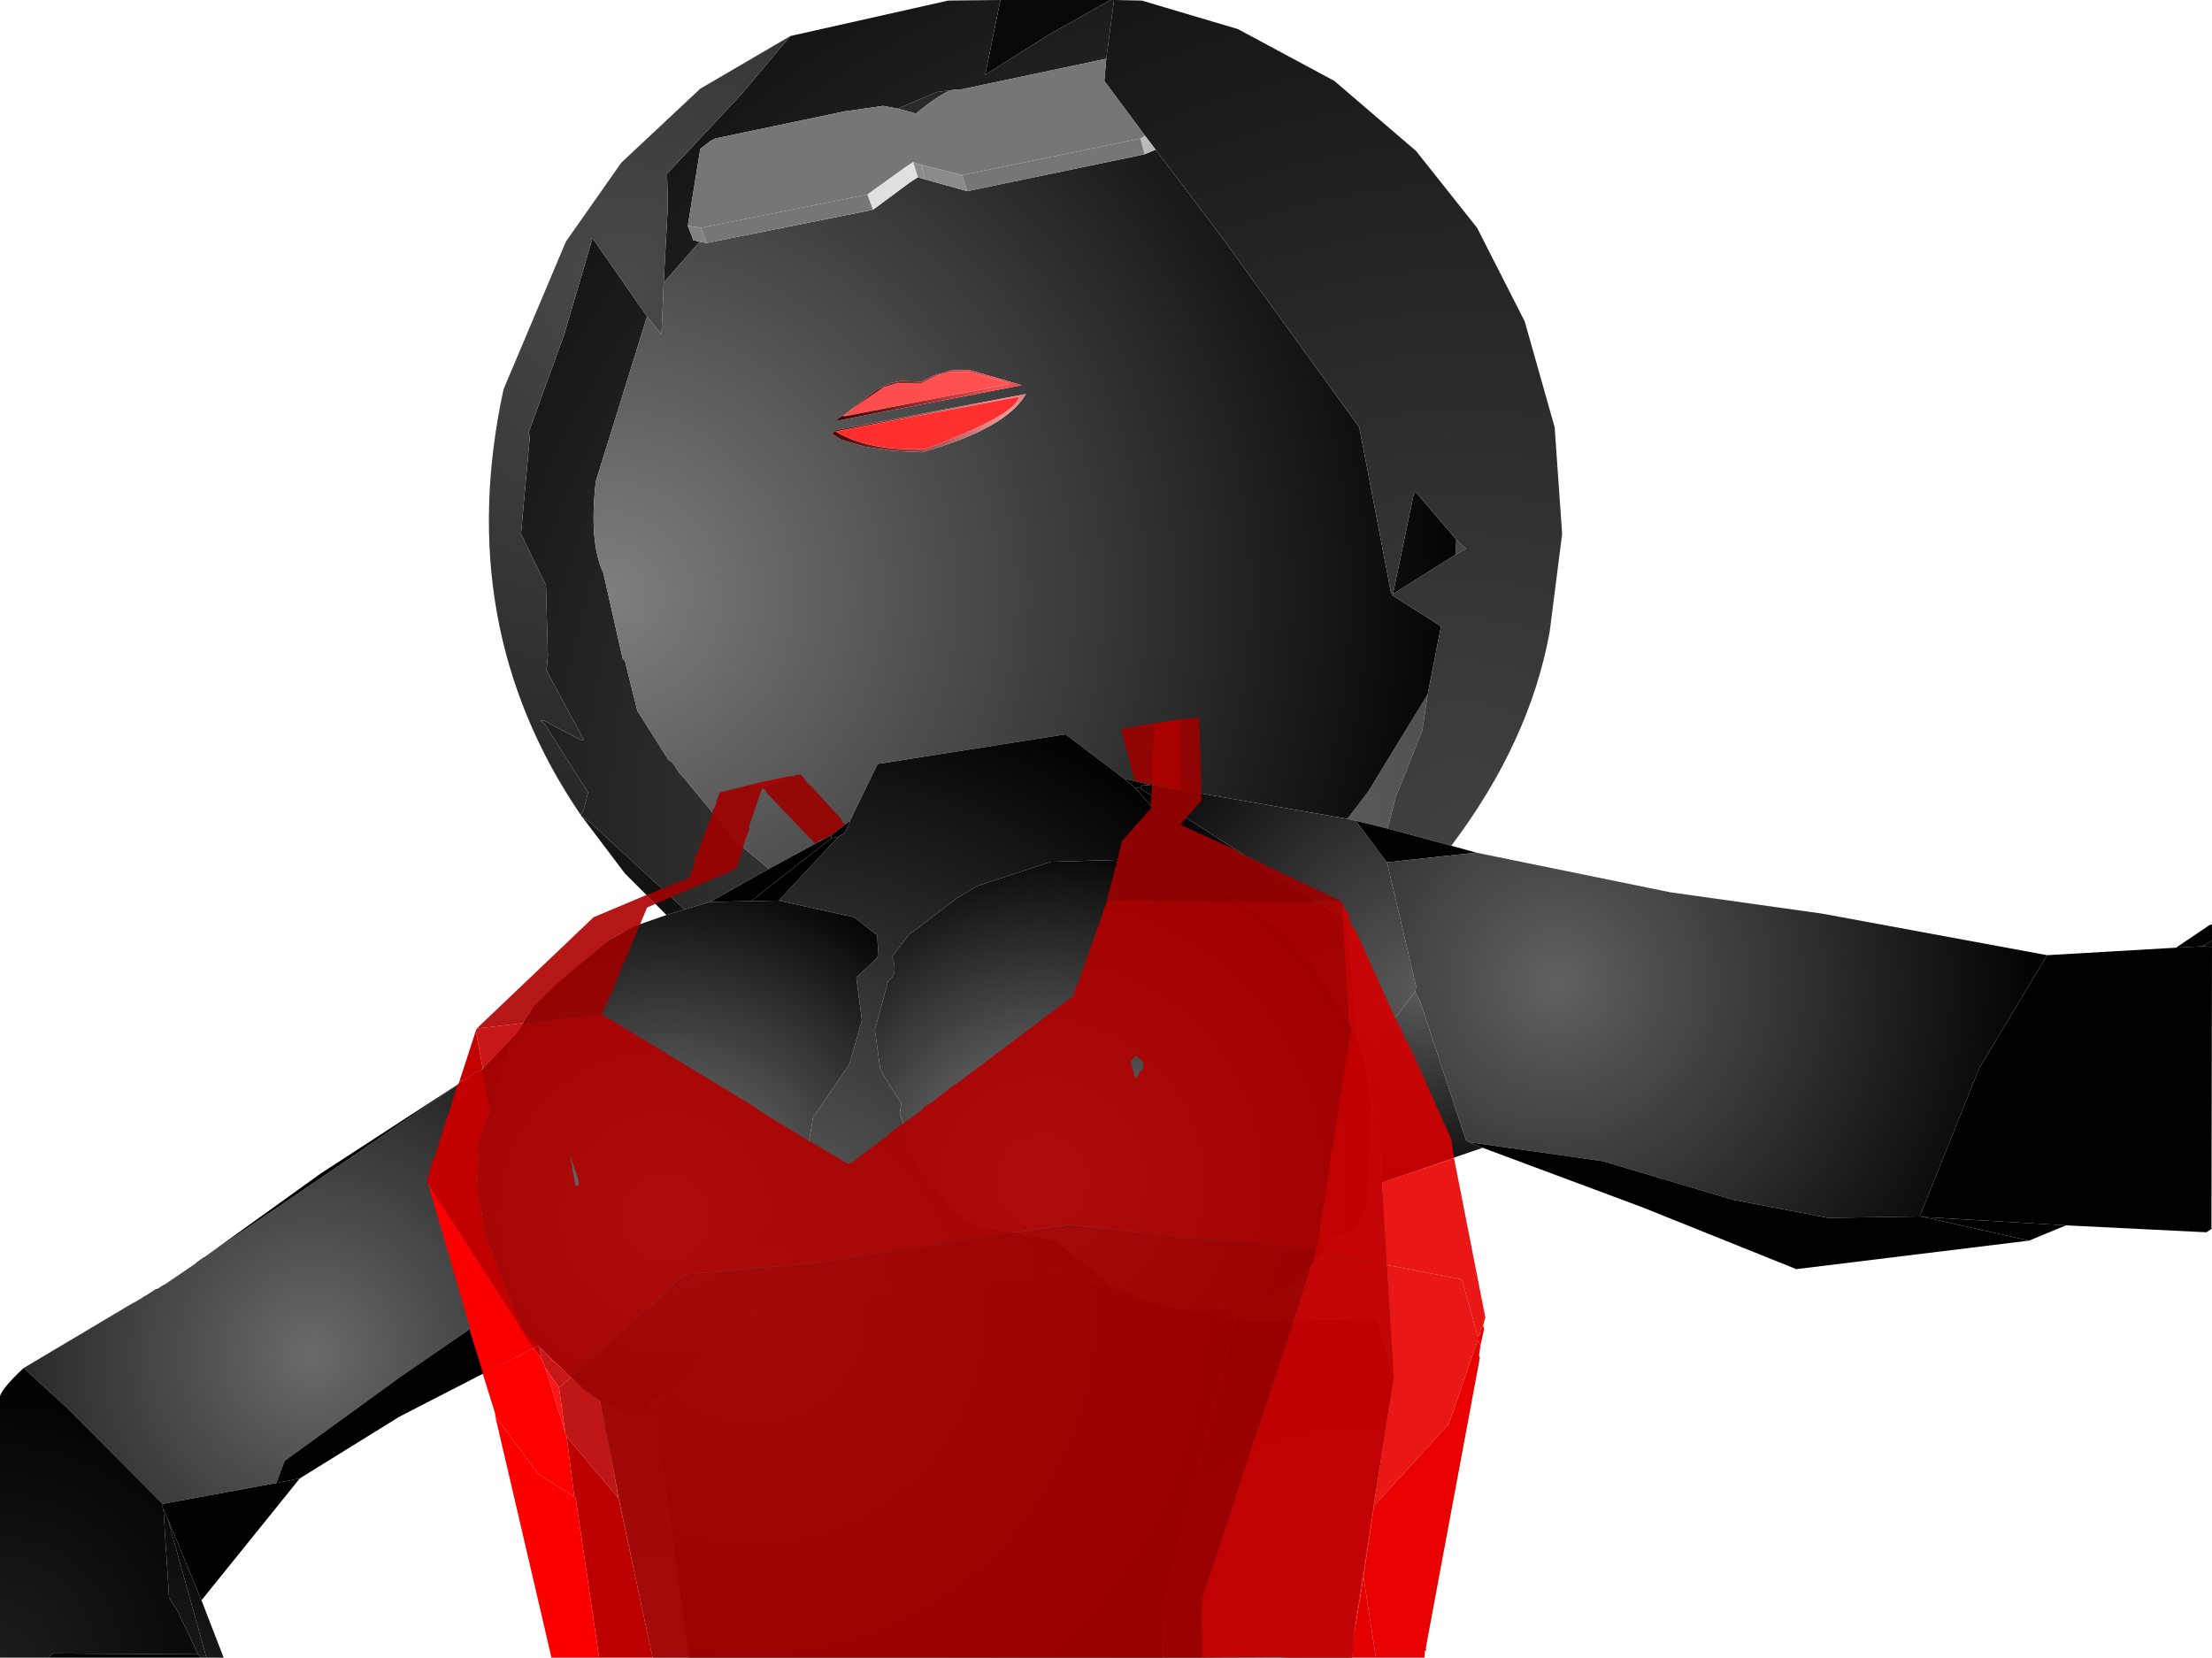 <?xml version="1.0" encoding="UTF-8" standalone="no"?>
<svg xmlns:xlink="http://www.w3.org/1999/xlink" height="299.1px" width="399.1px" xmlns="http://www.w3.org/2000/svg">
  <g transform="matrix(1.0, 0.0, 0.0, 1.0, 400.0, 300.0)">
    <path d="M-219.5 -300.0 L-199.65 -300.0 -210.75 -293.75 -222.25 -286.5 -219.5 -300.0" fill="url(#gradient0)" fill-rule="evenodd" stroke="none"/>
    <path d="M-295.0 -152.65 L-295.25 -153.0 -294.65 -154.0 -293.9 -157.0 -301.75 -169.4 -302.5 -170.0 -301.9 -170.0 -295.25 -166.5 -294.65 -166.5 -301.4 -179.0 -301.15 -181.75 -301.5 -194.4 -306.0 -203.65 -304.4 -221.25 -304.65 -221.9 -298.25 -239.5 -293.25 -256.5 -293.4 -257.0 -292.9 -256.75 -283.25 -242.9 -292.5 -213.15 Q-293.75 -202.15 -291.15 -196.65 L-287.65 -181.15 -287.25 -180.75 -285.0 -171.75 -279.4 -162.9 -278.65 -162.4 -277.4 -160.5 -276.9 -160.0 -266.9 -147.9 -261.25 -143.25 -271.9 -137.25 -276.5 -135.9 -293.4 -151.5 -295.0 -152.65 M-257.4 -293.5 L-228.9 -299.9 -219.5 -300.0 -222.25 -286.5 -210.75 -293.75 -199.65 -300.0 -199.0 -300.0 -200.4 -289.4 -227.15 -283.75 Q-227.55 -283.95 -228.2 -283.75 L-231.0 -283.4 -238.0 -280.4 -240.65 -280.9 -247.65 -279.9 -271.0 -275.0 -271.9 -274.5 -273.65 -273.15 -275.9 -259.25 -274.9 -256.65 -273.75 -256.4 -280.25 -249.0 -279.5 -263.0 -279.65 -268.65 -266.25 -283.0 -257.4 -293.5 M-156.9 -152.25 L-153.15 -157.15 -142.4 -174.75 -143.4 -168.15 -148.15 -156.25 -149.65 -150.5 -155.4 -151.9 -156.9 -152.25 M-137.4 -199.9 L-137.25 -202.65 -135.5 -201.0 -137.4 -199.9" fill="url(#gradient1)" fill-rule="evenodd" stroke="none"/>
    <path d="M-295.25 -153.0 Q-318.4 -187.0 -309.15 -229.75 L-297.9 -256.4 -287.9 -270.65 -273.65 -284.0 -257.4 -293.5 -266.25 -283.0 -279.65 -268.65 -279.5 -263.0 -280.25 -249.0 -280.65 -239.65 -283.25 -242.9 -292.9 -256.75 -293.4 -257.0 -293.25 -256.5 -298.25 -239.5 -304.65 -221.9 -304.4 -221.25 -306.0 -203.65 -301.5 -194.4 -301.15 -181.75 -301.4 -179.0 -294.65 -166.5 -295.25 -166.5 -301.9 -170.0 -302.5 -170.0 -301.75 -169.4 -293.9 -157.0 -294.65 -154.0 -295.25 -153.0" fill="url(#gradient2)" fill-rule="evenodd" stroke="none"/>
    <path d="M-191.5 -273.0 L-179.4 -257.0 -154.75 -222.9 -149.0 -192.9 -148.65 -193.0 -144.9 -211.0 -144.5 -211.15 -137.25 -202.65 -137.4 -199.9 -148.9 -192.65 -140.0 -187.0 -142.4 -174.75 -153.15 -157.15 -156.9 -152.25 -192.9 -158.5 -197.15 -159.5 -207.75 -167.5 -241.65 -162.15 -246.65 -151.9 -249.9 -149.4 -250.15 -149.25 -261.25 -143.25 -266.9 -147.9 -276.9 -160.0 -277.4 -160.5 -278.65 -162.4 -279.4 -162.9 -285.0 -171.75 -287.25 -180.75 -287.65 -181.15 -291.15 -196.65 Q-293.75 -202.15 -292.5 -213.15 L-283.25 -242.9 -280.65 -239.65 -280.25 -249.0 -273.75 -256.4 -272.5 -256.15 -242.5 -262.15 -235.75 -267.15 -234.4 -268.0 -233.15 -267.65 -225.5 -265.5 -193.5 -272.15 -191.5 -273.0 M-228.2 -283.75 Q-230.2 -283.25 -234.75 -279.5 L-238.0 -280.4 -231.0 -283.4 -228.2 -283.75 M-247.75 -225.15 L-249.4 -224.0 -215.65 -230.5 -225.15 -233.25 -228.5 -233.15 -231.5 -232.25 -233.75 -231.15 -237.5 -231.25 -239.25 -230.9 -241.75 -229.75 -246.4 -226.15 -246.5 -226.0 -247.65 -225.15 -247.75 -225.15 M-233.65 -218.4 Q-218.5 -222.65 -214.9 -228.9 L-249.15 -222.4 -249.9 -221.75 -248.15 -220.65 -244.0 -219.4 -238.9 -218.65 -233.65 -218.4" fill="url(#gradient3)" fill-rule="evenodd" stroke="none"/>
    <path d="M-261.25 -143.25 L-250.15 -149.25 -250.0 -149.25 -250.0 -148.75 -264.5 -137.4 -271.9 -137.25 -261.25 -143.25" fill="url(#gradient4)" fill-rule="evenodd" stroke="none"/>
    <path d="M-250.15 -149.25 L-249.9 -149.4 -246.65 -151.9 -246.65 -151.65 -247.65 -149.65 -248.75 -149.0 -250.0 -148.75 -250.0 -149.25 -250.15 -149.25 M-197.15 -159.5 L-192.9 -158.5 -192.5 -158.25 -193.9 -158.4 -194.25 -157.75 -195.25 -157.9 -197.15 -159.5" fill="url(#gradient5)" fill-rule="evenodd" stroke="none"/>
    <path d="M-246.65 -151.9 L-241.65 -162.15 -207.75 -167.5 -197.15 -159.5 -195.25 -157.9 -177.75 -138.15 -183.65 -141.75 -196.4 -144.9 -210.4 -144.5 -223.65 -140.15 -227.25 -138.0 -233.5 -133.25 -233.75 -133.0 -236.0 -131.4 -239.0 -127.4 Q-237.9 -124.15 -239.75 -123.0 L-242.15 -114.15 -241.15 -106.9 -237.4 -100.9 -237.65 -99.0 -234.4 -89.4 -227.9 -81.5 -223.15 -78.65 -209.65 -76.25 -199.65 -68.25 -197.15 -67.0 -209.5 -70.25 -263.9 -63.25 -274.65 -53.15 -271.25 -61.15 -270.65 -67.25 -267.75 -70.25 -265.0 -74.9 -265.0 -75.5 -260.15 -80.0 -254.9 -89.0 -253.25 -98.65 -252.75 -99.15 -246.75 -108.0 -244.5 -115.9 -245.5 -123.65 -241.9 -127.0 -241.5 -127.75 -241.75 -131.25 -245.9 -134.5 -259.5 -137.5 -248.75 -149.0 -247.65 -149.65 -246.65 -151.65 -246.65 -151.9 M-183.75 -63.5 L-178.75 -63.9 -176.5 -65.4 -177.15 -61.65 -183.75 -63.5 M-282.4 -47.15 L-282.5 -47.65 -279.4 -48.5 -281.5 -46.25 -281.9 -46.0 -282.4 -47.15" fill="url(#gradient6)" fill-rule="evenodd" stroke="none"/>
    <path d="M-150.65 -86.65 L-148.5 -51.65 -151.75 -62.0 -177.15 -61.65 -176.5 -65.4 -174.75 -65.0 -172.5 -65.15 Q-169.3 -66.75 -166.15 -68.4 L-160.4 -75.0 -159.4 -76.9 -155.65 -78.0 Q-153.9 -80.4 -153.15 -83.75 L-152.65 -101.15 -151.25 -97.5 -150.65 -86.65 M-195.25 -157.9 L-194.25 -157.75 -156.9 -133.75 -155.0 -112.4 -158.4 -118.75 -164.0 -127.25 -168.25 -132.25 -177.75 -138.15 -195.25 -157.9" fill="url(#gradient7)" fill-rule="evenodd" stroke="none"/>
    <path d="M-155.0 -112.4 L-153.9 -109.25 -152.65 -101.15 -153.15 -83.75 Q-153.9 -80.4 -155.65 -78.0 L-159.4 -76.9 -160.4 -75.0 -166.15 -68.4 Q-169.3 -66.75 -172.5 -65.15 L-174.75 -65.0 -176.5 -65.4 -178.75 -63.9 -183.75 -63.5 -189.4 -64.25 -192.65 -65.15 -197.15 -67.0 -199.65 -68.25 -209.65 -76.25 -223.15 -78.65 -227.9 -81.5 -234.4 -89.4 -237.65 -99.0 -237.4 -100.9 -241.15 -106.9 -242.15 -114.15 -239.75 -123.0 Q-237.9 -124.15 -239.0 -127.4 L-236.0 -131.4 -233.75 -133.0 -233.5 -133.25 -227.25 -138.0 -223.65 -140.15 -210.4 -144.5 -196.4 -144.9 -183.65 -141.75 -177.75 -138.15 -168.25 -132.25 -164.0 -127.25 -158.4 -118.75 -155.0 -112.4" fill="url(#gradient8)" fill-rule="evenodd" stroke="none"/>
    <path d="M-190.15 -0.9 L-275.75 -0.9 -281.9 -46.0 -281.5 -46.25 -279.4 -48.5 -277.4 -50.0 -274.65 -53.15 -263.9 -63.25 -209.5 -70.25 -197.15 -67.0 -192.65 -65.15 -189.4 -64.25 -183.75 -63.5 -177.15 -61.65 -190.25 -9.25 -190.15 -0.9" fill="url(#gradient9)" fill-rule="evenodd" stroke="none"/>
    <path d="M-291.75 -47.15 L-294.65 -49.25 -302.9 -57.25 -306.0 -61.0 -307.75 -64.9 -309.0 -67.4 -311.9 -75.65 -314.0 -85.25 -313.5 -94.25 -307.65 -112.0 -306.75 -113.65 -303.75 -118.4 -299.15 -122.9 -290.25 -130.25 -285.5 -132.9 -279.75 -134.9 -276.5 -135.9 -271.9 -137.25 -264.5 -137.4 -259.5 -137.5 -245.9 -134.5 -241.75 -131.25 -241.5 -127.75 -241.9 -127.0 -245.5 -123.65 -244.5 -115.9 -246.75 -108.0 -252.75 -99.15 -253.25 -98.65 -254.9 -89.0 -260.15 -80.0 -265.0 -75.5 -265.0 -74.9 -267.75 -70.25 -270.65 -67.25 -271.25 -61.15 -274.65 -53.15 -277.4 -50.0 -279.4 -48.5 -282.5 -47.65 -282.4 -47.15 -283.15 -45.75 -283.75 -44.9 -284.75 -44.5 -286.65 -44.5 -291.75 -47.15" fill="url(#gradient10)" fill-rule="evenodd" stroke="none"/>
    <path d="M-250.0 -148.75 L-248.75 -149.0 -259.5 -137.5 -264.5 -137.4 -250.0 -148.75" fill="url(#gradient11)" fill-rule="evenodd" stroke="none"/>
    <path d="M-199.0 -300.0 L-194.0 -299.9 -176.65 -294.75 -159.25 -285.4 -144.5 -272.75 -133.5 -258.9 -124.9 -242.0 -119.5 -222.9 -118.15 -203.65 -120.4 -186.0 Q-124.0 -166.15 -138.15 -147.4 L-149.65 -150.5 -148.15 -156.25 -143.4 -168.15 -142.4 -174.75 -140.0 -187.0 -148.9 -192.65 -137.4 -199.9 -135.5 -201.0 -137.25 -202.65 -144.5 -211.15 -144.9 -211.0 -148.65 -193.0 -149.0 -192.9 -154.75 -222.9 -179.4 -257.0 -191.5 -273.0 -193.4 -275.5 -200.75 -285.4 -200.4 -289.4 -199.0 -300.0" fill="url(#gradient12)" fill-rule="evenodd" stroke="none"/>
    <path d="M-193.4 -275.5 L-194.25 -275.0 -226.4 -268.4 -233.75 -270.25 -235.25 -270.75 -236.75 -269.75 -243.5 -264.9 -273.5 -258.9 -275.9 -259.25 -273.65 -273.15 -271.9 -274.5 -271.0 -275.0 -247.65 -279.9 -240.65 -280.9 -238.0 -280.4 -234.75 -279.5 Q-230.2 -283.25 -228.2 -283.75 -227.55 -283.95 -227.15 -283.75 L-200.4 -289.4 -200.75 -285.4 -193.4 -275.5" fill="url(#gradient13)" fill-rule="evenodd" stroke="none"/>
    <path d="M-191.5 -273.0 L-193.5 -272.15 -194.25 -275.0 -193.4 -275.5 -191.5 -273.0" fill="url(#gradient14)" fill-rule="evenodd" stroke="none"/>
    <path d="M-193.5 -272.15 L-225.5 -265.5 -226.4 -268.4 -194.25 -275.0 -193.5 -272.15" fill="url(#gradient15)" fill-rule="evenodd" stroke="none"/>
    <path d="M-225.5 -265.5 L-233.15 -267.65 -233.75 -270.25 -226.4 -268.4 -225.5 -265.5" fill="url(#gradient16)" fill-rule="evenodd" stroke="none"/>
    <path d="M-233.15 -267.65 L-234.4 -268.0 -235.25 -270.75 -233.75 -270.25 -233.15 -267.65" fill="url(#gradient17)" fill-rule="evenodd" stroke="none"/>
    <path d="M-234.4 -268.0 L-235.75 -267.15 -236.75 -269.75 -235.25 -270.75 -234.4 -268.0" fill="url(#gradient18)" fill-rule="evenodd" stroke="none"/>
    <path d="M-235.75 -267.15 L-242.5 -262.15 -243.5 -264.9 -236.75 -269.75 -235.75 -267.15" fill="url(#gradient19)" fill-rule="evenodd" stroke="none"/>
    <path d="M-242.5 -262.15 L-272.5 -256.15 -273.5 -258.9 -243.5 -264.9 -242.5 -262.15" fill="url(#gradient20)" fill-rule="evenodd" stroke="none"/>
    <path d="M-272.5 -256.15 L-273.75 -256.4 -274.9 -256.65 -275.9 -259.25 -273.5 -258.9 -272.5 -256.15" fill="url(#gradient21)" fill-rule="evenodd" stroke="none"/>
    <path d="M-246.4 -226.15 L-240.5 -230.15 -238.0 -230.9 -233.9 -230.75 -231.0 -232.25 -228.4 -232.9 -225.15 -232.9 -217.75 -230.75 -247.5 -224.9 -247.9 -224.9 -247.75 -225.15 -247.65 -225.15 -246.5 -226.0 -246.4 -226.15" fill="url(#gradient22)" fill-rule="evenodd" stroke="none"/>
    <path d="M-246.4 -226.15 L-241.75 -229.75 -239.25 -230.9 -237.5 -231.25 -233.75 -231.15 -231.5 -232.25 -228.5 -233.15 -225.15 -233.25 -215.65 -230.5 -249.4 -224.0 -247.75 -225.15 -247.9 -224.9 -247.5 -224.9 -217.75 -230.75 -225.15 -232.9 -228.4 -232.9 -231.0 -232.25 -233.9 -230.75 -238.0 -230.9 -240.5 -230.15 -246.4 -226.15" fill="url(#gradient23)" fill-rule="evenodd" stroke="none"/>
    <path d="M-233.65 -218.4 L-238.9 -218.65 -244.0 -219.4 -248.15 -220.65 -249.9 -221.75 -249.15 -222.4 -214.9 -228.9 Q-218.5 -222.65 -233.65 -218.4 M-232.9 -219.0 Q-216.75 -225.15 -216.15 -228.4 L-249.25 -222.15 Q-243.0 -218.5 -232.9 -219.0" fill="url(#gradient24)" fill-rule="evenodd" stroke="none"/>
    <path d="M-232.9 -219.0 Q-243.0 -218.5 -249.25 -222.15 L-216.15 -228.4 Q-216.75 -225.15 -232.9 -219.0" fill="url(#gradient25)" fill-rule="evenodd" stroke="none"/>
    <path d="M-192.9 -158.5 L-156.9 -152.25 -155.4 -151.9 -149.75 -144.4 -144.5 -122.0 -144.65 -121.0 -153.9 -109.25 -155.0 -112.4 -156.9 -133.75 -194.25 -157.75 -193.9 -158.4 -192.5 -158.25 -192.9 -158.5" fill="url(#gradient26)" fill-rule="evenodd" stroke="none"/>
    <path d="M-138.15 -147.4 L-133.65 -146.15 -149.75 -144.4 -155.4 -151.9 -149.65 -150.5 -138.15 -147.4" fill="url(#gradient27)" fill-rule="evenodd" stroke="none"/>
    <path d="M-133.65 -146.15 L-98.65 -139.0 -71.25 -135.15 -30.65 -127.65 -42.9 -107.25 -53.65 -80.5 -70.15 -80.25 -87.25 -83.5 -110.9 -90.5 -134.9 -93.9 -135.5 -94.25 -143.75 -119.25 -144.65 -121.0 -144.5 -122.0 -149.75 -144.4 -133.65 -146.15" fill="url(#gradient28)" fill-rule="evenodd" stroke="none"/>
    <path d="M-279.75 -134.9 L-287.25 -142.4 -295.0 -152.65 -293.4 -151.5 -276.5 -135.9 -279.75 -134.9" fill="url(#gradient29)" fill-rule="evenodd" stroke="none"/>
    <path d="M-7.4 -129.0 L-1.25 -133.15 -0.9 -133.15 -0.9 -130.25 -2.65 -129.25 -7.4 -129.0" fill="url(#gradient30)" fill-rule="evenodd" stroke="none"/>
    <path d="M-0.9 -130.25 L-0.9 -129.15 -2.65 -129.25 -0.9 -130.25" fill="url(#gradient31)" fill-rule="evenodd" stroke="none"/>
    <path d="M-30.65 -127.65 L-7.4 -129.0 -2.65 -129.25 -0.9 -129.15 -1.0 -78.25 -1.9 -77.65 -27.25 -78.9 -52.9 -80.4 -53.15 -80.4 -53.5 -80.5 -53.65 -80.5 -42.9 -107.25 -30.65 -127.65" fill="url(#gradient32)" fill-rule="evenodd" stroke="none"/>
    <path d="M-132.5 -92.9 L-150.65 -86.65 -151.25 -97.5 -152.65 -101.15 -153.9 -109.25 -144.65 -121.0 -143.75 -119.25 -135.5 -94.25 -134.9 -93.9 -132.5 -92.9" fill="url(#gradient33)" fill-rule="evenodd" stroke="none"/>
    <path d="M-33.9 -76.15 L-75.9 -71.0 -103.65 -82.15 -132.5 -92.9 -134.9 -93.9 -110.9 -90.5 -87.25 -83.5 -70.15 -80.25 -53.65 -80.5 -53.5 -80.5 -53.15 -80.4 -52.9 -80.4 -33.9 -76.15" fill="url(#gradient34)" fill-rule="evenodd" stroke="none"/>
    <path d="M-395.75 -53.15 L-376.0 -64.9 -375.75 -65.0 -374.25 -65.9 -373.9 -66.15 -373.65 -66.25 -371.9 -67.4 -371.75 -67.4 -371.5 -67.5 -370.5 -68.15 -370.25 -68.25 -364.75 -72.0 -364.5 -72.25 -363.25 -73.15 -363.15 -73.15 -315.75 -105.4 -313.9 -106.65 -313.0 -107.0 -306.75 -113.65 -307.65 -112.0 -313.5 -94.25 -314.0 -85.25 -311.9 -75.65 -309.0 -67.4 -307.75 -64.9 -309.0 -64.5 -327.65 -51.65 -348.65 -36.4 -350.15 -32.4 -370.65 -28.65 -387.9 -46.0 -395.75 -53.15" fill="url(#gradient35)" fill-rule="evenodd" stroke="none"/>
    <path d="M-302.9 -57.25 L-327.9 -44.4 -345.9 -33.25 -350.15 -32.4 -348.65 -36.4 -327.65 -51.65 -309.0 -64.5 -307.75 -64.9 -306.0 -61.0 -302.9 -57.25" fill="url(#gradient36)" fill-rule="evenodd" stroke="none"/>
    <path d="M-345.9 -33.25 L-363.65 -11.25 -369.75 -26.0 -370.4 -27.5 -370.5 -27.5 -370.65 -28.0 -370.65 -28.65 -350.15 -32.4 -345.9 -33.25" fill="url(#gradient37)" fill-rule="evenodd" stroke="none"/>
    <path d="M-363.15 -73.15 L-342.15 -88.25 -315.75 -105.4 -363.15 -73.15" fill="url(#gradient38)" fill-rule="evenodd" stroke="none"/>
    <path d="M-27.25 -78.9 L-33.9 -76.15 -52.9 -80.4 -27.25 -78.9" fill="url(#gradient39)" fill-rule="evenodd" stroke="none"/>
    <path d="M-391.25 -0.9 L-400.0 -0.9 -400.0 -47.75 Q-400.25 -48.9 -395.75 -53.15 L-387.9 -46.0 -370.65 -28.65 -370.65 -28.0 -370.5 -27.5 -369.5 -11.75 -368.0 -9.4 -364.25 -1.5 -390.5 -1.65 -391.25 -0.9" fill="url(#gradient40)" fill-rule="evenodd" stroke="none"/>
    <path d="M-363.75 -0.9 L-391.25 -0.9 -390.5 -1.65 -364.25 -1.5 -363.75 -0.9" fill="url(#gradient41)" fill-rule="evenodd" stroke="none"/>
    <path d="M-362.75 -0.9 L-363.75 -0.9 -364.25 -1.5 -368.0 -9.4 -369.5 -11.75 -370.5 -27.5 -370.4 -27.5 -369.75 -26.0 -362.75 -0.9" fill="url(#gradient42)" fill-rule="evenodd" stroke="none"/>
    <path d="M-148.5 -51.65 L-155.5 -7.4 -155.5 -6.75 -156.5 -0.9 -190.15 -0.9 -190.25 -9.25 -177.15 -61.65 -151.75 -62.0 -148.5 -51.65" fill="url(#gradient43)" fill-rule="evenodd" stroke="none"/>
    <path d="M-291.0 -43.0 L-291.75 -47.15 -286.65 -44.5 -291.0 -43.0 M-283.15 -45.75 L-282.4 -47.15 -281.9 -46.0 -283.15 -45.75" fill="url(#gradient44)" fill-rule="evenodd" stroke="none"/>
    <path d="M-275.75 -0.9 L-282.25 -0.9 -291.0 -43.0 -286.65 -44.5 -284.75 -44.5 -283.75 -44.9 -283.15 -45.75 -281.9 -46.0 -275.75 -0.9" fill="url(#gradient45)" fill-rule="evenodd" stroke="none"/>
    <path d="M-363.65 -11.25 L-359.65 -0.9 -362.75 -0.9 -369.75 -26.0 -363.65 -11.25" fill="url(#gradient46)" fill-rule="evenodd" stroke="none"/>
    <path d="M-155.5 -6.75 L-156.0 -0.9 -156.5 -0.9 -155.5 -6.75" fill="url(#gradient47)" fill-rule="evenodd" stroke="none"/>
    <path d="M-186.9 -170.25 L-184.65 -170.4 -184.4 -170.5 -183.65 -170.5 -183.25 -158.0 -183.4 -157.75 -183.25 -157.15 -183.25 -155.5 -186.9 -151.4 -186.65 -151.0 -177.25 -146.75 -175.4 -145.65 -158.0 -137.4 -200.25 -137.5 -200.15 -138.15 -199.0 -142.5 -198.9 -143.15 -198.5 -144.15 -198.65 -144.5 -198.4 -144.65 -197.65 -148.15 -192.25 -154.25 -192.4 -154.75 -192.15 -157.65 -192.15 -158.4 -186.9 -157.5 -186.9 -161.4 -187.0 -162.15 -187.0 -167.9 -186.9 -168.25 -186.9 -170.25 M-256.9 -159.9 L-256.75 -160.0 -256.4 -160.15 -255.5 -160.25 -254.25 -158.65 -253.5 -158.0 -248.25 -152.25 -248.0 -151.65 -247.5 -151.25 -247.9 -151.0 -249.9 -149.4 -250.15 -149.25 -252.0 -148.4 -253.0 -147.75 -253.65 -148.65 -254.0 -148.9 -261.65 -156.9 -261.9 -157.5 -262.5 -157.75 -262.5 -158.15 -262.0 -158.25 -256.9 -159.9 M-196.65 -168.65 L-191.9 -168.9 -192.0 -163.75 -192.15 -163.4 -192.15 -158.4 -192.9 -158.5 -195.25 -159.15 -197.75 -168.4 -196.9 -168.65 -196.65 -168.65" fill="#9b0000" fill-opacity="0.91" fill-rule="evenodd" stroke="none"/>
    <path d="M-186.9 -170.25 L-186.9 -168.25 -187.0 -167.9 -187.0 -162.15 -186.9 -161.4 -186.9 -157.5 -192.15 -158.4 -192.15 -163.4 -192.0 -163.75 -191.9 -168.9 -196.65 -168.65 -186.9 -170.25" fill="#a90000" fill-rule="evenodd" stroke="none"/>
    <path d="M-200.25 -137.5 L-158.0 -137.4 -157.75 -136.75 -157.9 -134.4 -157.75 -133.9 -156.65 -115.9 -156.25 -114.5 -156.5 -113.9 -156.4 -113.4 -156.65 -112.25 -156.9 -111.75 -156.75 -111.4 -157.0 -109.75 -157.25 -109.5 -157.15 -109.0 -157.75 -105.0 -158.0 -104.4 -157.9 -104.15 -158.15 -102.5 -158.4 -102.15 -158.25 -101.65 -159.15 -96.15 -159.4 -95.65 -159.25 -95.25 -159.65 -92.9 -159.9 -92.25 -159.9 -91.25 -161.4 -81.65 -161.65 -80.65 -161.75 -80.65 -161.65 -80.0 -161.9 -78.4 -162.0 -78.0 -162.0 -77.5 -162.4 -75.15 -162.65 -74.65 -162.65 -74.25 -162.9 -74.4 -179.9 -76.15 -180.25 -76.15 -207.15 -79.0 -216.5 -77.65 -217.15 -77.65 -253.75 -72.0 -267.25 -70.9 -267.5 -70.75 -274.0 -70.25 -274.15 -70.25 -276.65 -70.0 -277.0 -69.5 -277.25 -69.25 -277.65 -69.15 -277.65 -69.0 -278.25 -68.4 -278.5 -68.4 -278.65 -68.0 -279.75 -67.0 -279.9 -66.9 -282.25 -64.75 -282.4 -64.65 -283.65 -63.5 -284.5 -62.9 -284.65 -62.65 -286.15 -61.25 -287.0 -60.65 -287.25 -60.25 -287.4 -60.15 -288.65 -59.0 -289.4 -58.5 -289.5 -58.25 -289.75 -58.0 -289.9 -57.9 -290.75 -57.15 -291.15 -57.0 -291.15 -56.75 -293.25 -55.0 -293.4 -54.75 -293.65 -54.5 -294.0 -54.4 -294.5 -53.75 -294.75 -53.5 -294.9 -53.4 -295.5 -52.9 -295.75 -52.65 -296.0 -52.5 -296.15 -52.25 -296.5 -52.0 -297.0 -51.5 -299.5 -53.9 -300.15 -54.4 -301.4 -55.65 -301.75 -56.15 -302.65 -56.75 -302.9 -57.25 -305.9 -60.75 -306.5 -62.25 -306.65 -62.4 -306.75 -62.75 -306.75 -62.9 -307.15 -63.5 -310.9 -73.0 -310.9 -73.15 -311.0 -73.4 -311.15 -73.65 -312.65 -77.9 -312.65 -78.4 -314.0 -86.5 -313.9 -87.15 -313.65 -93.75 -312.4 -97.75 -312.25 -97.9 -311.75 -99.4 -311.65 -99.9 -311.65 -100.65 -311.75 -100.75 -313.0 -107.15 -312.9 -107.25 -312.5 -107.5 -306.75 -113.65 -305.65 -115.4 -300.9 -115.9 -300.65 -116.0 -294.5 -116.65 -294.15 -116.75 -291.4 -117.0 -263.4 -100.0 -263.25 -99.75 -254.25 -94.25 -254.0 -94.15 -247.0 -90.0 -246.4 -90.15 -239.65 -95.25 -239.5 -95.5 -233.75 -99.65 -233.25 -100.25 -231.65 -101.25 -228.0 -104.15 -227.5 -104.4 -206.4 -120.25 -205.9 -121.9 -205.65 -122.15 -200.25 -137.5 M-195.0 -109.5 L-196.0 -108.5 -195.9 -107.9 -195.4 -106.4 -195.25 -105.5 -195.0 -105.5 -194.25 -106.65 -193.75 -107.15 -193.65 -107.9 -193.75 -108.25 -194.15 -108.75 -195.0 -109.5 M-295.65 -87.15 L-297.15 -91.5 -296.25 -86.5 -296.25 -86.4 -296.15 -86.15 -295.9 -86.0 -295.5 -86.4 -295.65 -86.5 -295.65 -87.15" fill="#b00000" fill-opacity="0.91" fill-rule="evenodd" stroke="none"/>
    <path d="M-283.4 -138.5 L-282.65 -138.75 -280.65 -139.65 -280.0 -139.75 -279.9 -139.9 -275.75 -141.5 -274.5 -144.65 -274.65 -144.9 -274.75 -145.15 -274.5 -145.15 -274.75 -145.25 -274.25 -146.0 -271.4 -153.25 -271.5 -153.65 -271.15 -154.15 -270.75 -155.15 -270.75 -155.5 -270.65 -155.65 -270.15 -157.0 -263.15 -158.75 -262.5 -158.15 -262.5 -157.75 -264.9 -150.75 -264.75 -150.5 -265.65 -148.15 -265.9 -147.0 -267.15 -143.25 -278.25 -138.4 -278.9 -138.25 -278.9 -138.15 -280.5 -137.4 -281.25 -137.15 -281.75 -136.9 -283.4 -138.5 M-284.5 -133.25 L-284.75 -132.65 -284.9 -132.4 -285.5 -130.75 -285.75 -130.4 -287.25 -126.5 -287.5 -126.25 -288.5 -123.75 -288.75 -123.5 -288.65 -123.25 -290.25 -119.5 -290.5 -119.15 -291.4 -117.0 -294.15 -116.75 -294.5 -116.65 -300.65 -116.0 -300.9 -115.9 -305.65 -115.4 -304.0 -118.0 -301.9 -120.15 -301.65 -120.25 -293.65 -127.4 -293.5 -127.4 -293.0 -127.9 -292.5 -128.25 -292.25 -128.5 -290.75 -129.65 -290.15 -130.25 -288.65 -131.25 -288.25 -131.4 -284.5 -133.25" fill="#9e0000" fill-opacity="0.91" fill-rule="evenodd" stroke="none"/>
    <path d="M-314.0 -114.4 L-292.9 -134.5 -283.4 -138.5 -281.75 -136.9 -283.25 -136.25 -284.5 -133.25 -288.25 -131.4 -288.65 -131.25 -290.15 -130.25 -290.75 -129.65 -292.25 -128.5 -292.5 -128.25 -293.0 -127.9 -293.5 -127.4 -293.65 -127.4 -301.65 -120.25 -301.9 -120.15 -304.0 -118.0 -305.65 -115.4 -314.0 -114.4" fill="#ae0000" fill-opacity="0.91" fill-rule="evenodd" stroke="none"/>
    <path d="M-263.15 -158.75 L-257.25 -160.0 -256.9 -159.9 -262.0 -158.25 -262.5 -158.15 -263.15 -158.75" fill="#ac0000" fill-rule="evenodd" stroke="none"/>
    <path d="M-314.15 -114.0 L-314.0 -114.4 -305.65 -115.4 -306.75 -113.65 -312.5 -107.5 -312.9 -107.25 -314.15 -114.0 M-302.65 -56.75 L-301.75 -56.15 -301.4 -55.65 -300.15 -54.4 -299.5 -53.9 -297.0 -51.5 -297.5 -51.0 -298.25 -50.4 -298.75 -49.9 -299.15 -49.65 -301.65 -53.25 -302.25 -54.75 -302.65 -56.75" fill="#c20000" fill-opacity="0.91" fill-rule="evenodd" stroke="none"/>
    <path d="M-157.75 -136.75 L-156.5 -134.65 -156.65 -134.25 -155.9 -132.65 -155.25 -131.75 -148.25 -116.25 -146.75 -113.5 -146.75 -112.75 -146.0 -111.9 -138.15 -94.5 -137.65 -91.0 -150.65 -86.65 -150.4 -79.4 -150.25 -78.65 -150.25 -76.65 -149.75 -71.75 -151.25 -72.0 -151.4 -72.15 -152.4 -72.25 -162.65 -74.25 -162.65 -74.65 -162.4 -75.15 -162.0 -77.5 -162.0 -78.0 -161.9 -78.4 -161.65 -80.0 -161.75 -80.65 -161.65 -80.65 -161.4 -81.65 -159.9 -91.25 -159.9 -92.25 -159.65 -92.9 -159.25 -95.25 -159.4 -95.65 -159.15 -96.15 -158.25 -101.65 -158.4 -102.15 -158.15 -102.5 -157.9 -104.15 -158.0 -104.4 -157.75 -105.0 -157.15 -109.0 -157.25 -109.5 -157.0 -109.75 -156.75 -111.4 -156.9 -111.75 -156.65 -112.25 -156.4 -113.4 -156.5 -113.9 -156.25 -114.5 -156.65 -115.9 -157.75 -133.9 -157.9 -134.4 -157.75 -136.75" fill="#d30000" fill-opacity="0.91" fill-rule="evenodd" stroke="none"/>
    <path d="M-183.15 -0.9 L-282.25 -0.9 -288.4 -29.65 -289.9 -38.15 -289.9 -38.25 -291.75 -47.15 -297.0 -51.5 -296.5 -52.0 -296.15 -52.25 -296.0 -52.5 -295.75 -52.65 -295.5 -52.9 -294.9 -53.4 -294.75 -53.5 -294.5 -53.75 -294.0 -54.4 -293.65 -54.5 -293.4 -54.75 -293.25 -55.0 -291.15 -56.75 -291.15 -57.0 -290.75 -57.15 -289.9 -57.9 -289.75 -58.0 -289.5 -58.25 -289.4 -58.5 -288.65 -59.0 -287.4 -60.15 -287.25 -60.25 -287.0 -60.65 -286.15 -61.25 -284.65 -62.65 -284.5 -62.9 -283.65 -63.5 -282.4 -64.65 -282.25 -64.75 -279.9 -66.9 -279.75 -67.0 -278.65 -68.0 -278.5 -68.4 -278.25 -68.4 -277.65 -69.0 -277.65 -69.15 -277.25 -69.25 -277.0 -69.5 -276.65 -70.0 -274.15 -70.25 -274.0 -70.25 -267.5 -70.75 -267.25 -70.9 -253.75 -72.0 -217.15 -77.65 -216.5 -77.65 -207.15 -79.0 -180.25 -76.15 -179.9 -76.15 -162.9 -74.4 -162.65 -74.25 -162.65 -73.9 -162.75 -73.5 -162.9 -73.15 -163.0 -72.75 -163.15 -72.4 -163.25 -72.0 -163.4 -71.65 -163.65 -71.25 -163.75 -70.9 -163.75 -70.5 -163.9 -70.15 -164.0 -69.75 -164.15 -69.4 -164.25 -69.0 -164.4 -68.65 -164.5 -68.25 -164.65 -67.9 -164.75 -67.5 -164.9 -67.15 -165.0 -66.75 -165.15 -66.4 -165.25 -66.0 -165.4 -65.65 -165.5 -65.15 -166.5 -62.15 -166.75 -61.75 -166.75 -61.4 -168.4 -56.4 -168.5 -56.0 -168.65 -55.65 -168.75 -55.25 -168.9 -54.9 -169.0 -54.5 -169.15 -54.15 -169.25 -53.75 -169.4 -53.4 -169.5 -53.0 -169.65 -52.65 -169.75 -52.25 -169.9 -51.9 -170.0 -51.5 -170.15 -51.15 -170.25 -50.75 -170.4 -50.4 -170.5 -50.0 -170.65 -49.65 -170.75 -49.25 -170.9 -48.9 -171.0 -48.5 -171.15 -48.15 -171.25 -47.65 -173.5 -40.9 -173.9 -40.0 -174.0 -40.0 -174.25 -38.5 -174.4 -38.15 -174.5 -37.75 -174.65 -37.4 -174.75 -37.0 -174.9 -36.65 -175.0 -36.25 -175.15 -35.9 -175.25 -35.5 -175.4 -35.15 -175.5 -34.75 -175.65 -34.4 -175.75 -34.0 -175.9 -33.65 -176.0 -33.25 -176.15 -32.9 -176.25 -32.5 -176.4 -32.15 -176.5 -31.75 -176.65 -31.4 -176.75 -31.0 -176.9 -30.65 -177.0 -30.15 -179.9 -21.4 -180.0 -21.0 -180.15 -20.65 -180.25 -20.25 -180.4 -19.9 -180.5 -19.5 -180.65 -19.15 -180.75 -18.75 -180.9 -18.4 -181.0 -18.0 -181.15 -17.65 -181.25 -17.25 -181.4 -16.9 -181.5 -16.5 -181.65 -16.15 -181.75 -15.75 -181.9 -15.4 -182.0 -15.0 -182.15 -14.65 -182.25 -14.25 -182.4 -13.9 -182.5 -13.5 -182.65 -13.15 -182.75 -12.65 -183.15 -11.5 -183.25 -6.75 -183.15 -6.5 -183.25 -5.9 -183.15 -5.65 -183.15 -0.9" fill="#a70000" fill-opacity="0.91" fill-rule="evenodd" stroke="none"/>
    <path d="M-317.15 -104.75 L-314.15 -114.0 -312.9 -107.25 -313.0 -107.15 -313.15 -107.0 Q-313.5 -106.8 -313.9 -106.65 L-315.75 -105.4 -317.15 -104.75 M-302.9 -57.25 L-302.65 -56.75 -302.25 -54.75 -303.75 -56.75 -302.9 -57.25" fill="#c50000" fill-rule="evenodd" stroke="none"/>
    <path d="M-322.75 -86.4 L-323.0 -86.9 -321.9 -90.65 -321.5 -91.4 -319.4 -98.25 -318.9 -99.5 -317.5 -104.15 -317.25 -104.5 -317.15 -104.75 -315.75 -105.4 -313.9 -106.65 Q-313.5 -106.8 -313.15 -107.0 L-313.0 -107.15 -311.75 -100.75 -311.65 -100.65 -311.65 -99.9 -311.75 -99.4 -312.25 -97.9 -312.4 -97.75 -313.65 -93.75 -313.9 -87.15 -314.0 -86.5 -312.65 -78.4 -312.65 -77.9 -311.15 -73.65 -311.0 -73.4 -310.9 -73.15 -310.9 -73.0 -307.15 -63.5 -306.75 -62.9 -306.75 -62.75 -306.65 -62.4 -306.5 -62.25 -305.9 -60.75 -302.9 -57.25 -303.75 -56.75 -308.25 -64.0 -308.65 -64.5 -322.75 -86.4" fill="#c30000" fill-rule="evenodd" stroke="none"/>
    <path d="M-312.9 -52.15 L-313.0 -52.75 -315.25 -60.0 -315.15 -60.25 -322.75 -86.4 -308.65 -64.5 -308.25 -64.0 -303.75 -56.75 -312.9 -52.15" fill="#fb0000" fill-rule="evenodd" stroke="none"/>
    <path d="M-310.65 -44.5 L-310.65 -44.9 -312.9 -52.15 -303.75 -56.75 -302.25 -54.75 -301.65 -53.25 -298.0 -41.4 -297.75 -40.75 -296.4 -30.0 -302.75 -33.9 -310.65 -44.5" fill="#fd0000" fill-rule="evenodd" stroke="none"/>
    <path d="M-137.65 -91.0 L-132.0 -62.25 -132.4 -60.9 -132.9 -59.9 -133.0 -59.5 -133.0 -59.25 -133.15 -59.0 -133.15 -58.9 -133.4 -58.9 -136.25 -69.15 -149.75 -71.75 -150.25 -76.65 -150.25 -78.65 -150.4 -79.4 -150.65 -86.65 -137.65 -91.0" fill="#e80000" fill-opacity="0.91" fill-rule="evenodd" stroke="none"/>
    <path d="M-156.0 -0.9 L-167.75 -0.9 -169.0 -1.0 -183.15 -0.9 -183.15 -5.65 -183.25 -5.9 -183.15 -6.5 -183.25 -6.75 -183.15 -11.5 -182.75 -12.65 -182.65 -13.15 -182.5 -13.5 -182.4 -13.9 -182.25 -14.25 -182.15 -14.65 -182.0 -15.0 -181.9 -15.4 -181.75 -15.75 -181.65 -16.15 -181.5 -16.5 -181.4 -16.9 -181.25 -17.25 -181.15 -17.65 -181.0 -18.0 -180.9 -18.4 -180.75 -18.75 -180.65 -19.15 -180.5 -19.5 -180.4 -19.9 -180.25 -20.25 -180.15 -20.65 -180.0 -21.0 -179.9 -21.4 -177.0 -30.15 -176.9 -30.65 -176.75 -31.0 -176.65 -31.4 -176.5 -31.75 -176.4 -32.15 -176.25 -32.5 -176.15 -32.9 -176.0 -33.25 -175.9 -33.65 -175.75 -34.0 -175.65 -34.4 -175.5 -34.75 -175.4 -35.15 -175.25 -35.5 -175.15 -35.9 -175.0 -36.25 -174.9 -36.65 -174.75 -37.0 -174.65 -37.4 -174.5 -37.75 -174.4 -38.15 -174.25 -38.5 -174.0 -40.0 -173.9 -40.0 -173.5 -40.9 -171.25 -47.65 -171.15 -48.15 -171.0 -48.5 -170.9 -48.9 -170.75 -49.25 -170.65 -49.65 -170.5 -50.0 -170.4 -50.4 -170.25 -50.75 -170.15 -51.15 -170.0 -51.5 -169.9 -51.9 -169.75 -52.25 -169.65 -52.65 -169.5 -53.0 -169.4 -53.4 -169.25 -53.75 -169.15 -54.15 -169.0 -54.5 -168.9 -54.9 -168.75 -55.25 -168.65 -55.65 -168.5 -56.0 -168.4 -56.4 -166.75 -61.4 -166.75 -61.75 -166.5 -62.15 -165.5 -65.15 -165.4 -65.65 -165.25 -66.0 -165.15 -66.4 -165.0 -66.75 -164.9 -67.15 -164.75 -67.5 -164.65 -67.9 -164.5 -68.25 -164.4 -68.65 -164.25 -69.0 -164.15 -69.4 -164.0 -69.75 -163.9 -70.15 -163.75 -70.5 -163.75 -70.9 -163.65 -71.25 -163.4 -71.65 -163.25 -72.0 -163.15 -72.4 -163.0 -72.75 -162.9 -73.15 -162.75 -73.5 -162.65 -73.9 -162.65 -74.25 -152.4 -72.25 -151.4 -72.15 -151.25 -72.0 -149.75 -71.75 -148.9 -55.0 -148.75 -54.65 -148.75 -52.75 -148.65 -52.0 -149.0 -49.25 -149.0 -48.65 -149.15 -48.15 -149.15 -47.9 -149.25 -47.5 -149.25 -47.25 -152.15 -28.25 -152.15 -27.9 -154.0 -15.5 -155.9 -3.75 -155.75 -3.4 -156.0 -3.0 -155.9 -2.15 -156.0 -0.9" fill="#d20000" fill-opacity="0.91" fill-rule="evenodd" stroke="none"/>
    <path d="M-282.25 -0.9 L-291.9 -0.9 -296.15 -29.75 -296.4 -30.0 -297.75 -40.75 -288.4 -29.65 -282.25 -0.9" fill="#bc0000" fill-rule="evenodd" stroke="none"/>
    <path d="M-297.75 -40.75 L-298.0 -41.4 -299.15 -49.65 -298.75 -49.9 -298.25 -50.4 -297.5 -51.0 -297.0 -51.5 -291.75 -47.15 -289.9 -38.25 -289.9 -38.15 -288.4 -29.65 -297.75 -40.75" fill="#b80000" fill-opacity="0.91" fill-rule="evenodd" stroke="none"/>
    <path d="M-299.15 -49.65 L-298.0 -41.4 -301.65 -53.25 -299.15 -49.65" fill="#ff0000" fill-opacity="0.91" fill-rule="evenodd" stroke="none"/>
    <path d="M-132.4 -60.9 L-132.25 -60.15 -132.9 -57.15 -133.25 -58.0 -133.4 -58.15 -133.4 -58.9 -133.15 -58.9 -133.15 -59.0 -133.0 -59.25 -133.0 -59.5 -132.9 -59.9 -132.4 -60.9" fill="#ea0000" fill-rule="evenodd" stroke="none"/>
    <path d="M-152.15 -28.25 L-149.25 -47.25 -149.25 -47.5 -149.15 -47.9 -149.15 -48.15 -149.0 -48.65 -149.0 -49.25 -148.65 -52.0 -148.75 -52.75 -148.75 -54.65 -148.9 -55.0 -149.75 -71.75 -136.25 -69.15 -133.4 -58.9 -133.4 -58.15 -137.75 -45.5 -137.75 -45.4 -137.9 -45.0 -138.0 -44.9 -138.65 -43.0 -152.15 -28.25" fill="#e70000" fill-opacity="0.91" fill-rule="evenodd" stroke="none"/>
    <path d="M-132.9 -57.15 L-133.15 -55.4 -133.0 -55.0 -142.75 -2.65 -142.65 -2.25 -142.9 -2.15 -143.0 -0.9 -151.75 -0.9 -154.0 -15.5 -152.15 -27.9 -152.15 -28.25 -138.65 -43.0 -138.0 -44.9 -137.9 -45.0 -137.75 -45.4 -137.75 -45.5 -133.4 -58.15 -133.25 -58.0 -132.9 -57.15" fill="#e90000" fill-rule="evenodd" stroke="none"/>
    <path d="M-291.9 -0.9 L-300.5 -0.9 -310.65 -44.5 -302.75 -33.9 -296.4 -30.0 -296.15 -29.75 -291.9 -0.9" fill="#fc0000" fill-rule="evenodd" stroke="none"/>
    <path d="M-151.75 -0.9 L-156.0 -0.9 -155.9 -2.15 -156.0 -3.0 -155.75 -3.4 -155.9 -3.75 -154.0 -15.5 -151.75 -0.9" fill="#e30000" fill-rule="evenodd" stroke="none"/>
  </g>
  <defs>
    <radialGradient cx="0" cy="0" gradientTransform="matrix(0.017, 0.0, 0.0, 0.017, -210.2, -294.15)" gradientUnits="userSpaceOnUse" id="gradient0" r="819.2" spreadMethod="pad">
      <stop offset="0.0" stop-color="#080808"/>
      <stop offset="1.0" stop-color="#080808"/>
    </radialGradient>
    <radialGradient cx="0" cy="0" gradientTransform="matrix(0.211, 0.0, 0.0, 0.211, -161.55, -152.85)" gradientUnits="userSpaceOnUse" id="gradient1" r="819.2" spreadMethod="pad">
      <stop offset="0.0" stop-color="#5b5b5b"/>
      <stop offset="1.0" stop-color="#131313"/>
    </radialGradient>
    <radialGradient cx="0" cy="0" gradientTransform="matrix(0.117, 0.0, 0.0, 0.117, -287.1, -248.65)" gradientUnits="userSpaceOnUse" id="gradient2" r="819.2" spreadMethod="pad">
      <stop offset="0.0" stop-color="#494949"/>
      <stop offset="1.0" stop-color="#272727"/>
    </radialGradient>
    <radialGradient cx="0" cy="0" gradientTransform="matrix(0.19, 0.0, 0.0, 0.19, -289.85, -192.85)" gradientUnits="userSpaceOnUse" id="gradient3" r="819.2" spreadMethod="pad">
      <stop offset="0.0" stop-color="#7e7e7e"/>
      <stop offset="1.0" stop-color="#010101"/>
    </radialGradient>
    <radialGradient cx="0" cy="0" gradientTransform="matrix(0.057, 0.0, 0.0, 0.057, -246.55, -151.35)" gradientUnits="userSpaceOnUse" id="gradient4" r="819.2" spreadMethod="pad">
      <stop offset="0.0" stop-color="#000000"/>
      <stop offset="1.0" stop-color="#000000"/>
    </radialGradient>
    <radialGradient cx="0" cy="0" gradientTransform="matrix(0.13, 0.0, 0.0, 0.13, -256.9, -76.5)" gradientUnits="userSpaceOnUse" id="gradient5" r="819.2" spreadMethod="pad">
      <stop offset="0.0" stop-color="#010101"/>
      <stop offset="1.0" stop-color="#000000"/>
    </radialGradient>
    <radialGradient cx="0" cy="0" gradientTransform="matrix(0.145, 0.0, 0.0, 0.145, -264.05, -63.25)" gradientUnits="userSpaceOnUse" id="gradient6" r="819.2" spreadMethod="pad">
      <stop offset="0.0" stop-color="#6a6a6a"/>
      <stop offset="1.0" stop-color="#000000"/>
    </radialGradient>
    <radialGradient cx="0" cy="0" gradientTransform="matrix(0.117, 0.0, 0.0, 0.117, -150.0, -75.05)" gradientUnits="userSpaceOnUse" id="gradient7" r="819.2" spreadMethod="pad">
      <stop offset="0.0" stop-color="#3f3f3f"/>
      <stop offset="1.0" stop-color="#000000"/>
    </radialGradient>
    <radialGradient cx="0" cy="0" gradientTransform="matrix(0.077, 0.0, 0.0, 0.077, -211.95, -86.95)" gradientUnits="userSpaceOnUse" id="gradient8" r="819.2" spreadMethod="pad">
      <stop offset="0.0" stop-color="#878787"/>
      <stop offset="1.0" stop-color="#000000"/>
    </radialGradient>
    <radialGradient cx="0" cy="0" gradientTransform="matrix(0.118, 0.0, 0.0, 0.118, -264.05, -63.25)" gradientUnits="userSpaceOnUse" id="gradient9" r="819.2" spreadMethod="pad">
      <stop offset="0.0" stop-color="#6a6a6a"/>
      <stop offset="1.0" stop-color="#000000"/>
    </radialGradient>
    <radialGradient cx="0" cy="0" gradientTransform="matrix(0.081, 0.0, 0.0, 0.081, -279.9, -80.35)" gradientUnits="userSpaceOnUse" id="gradient10" r="819.2" spreadMethod="pad">
      <stop offset="0.0" stop-color="#858585"/>
      <stop offset="1.0" stop-color="#000000"/>
    </radialGradient>
    <radialGradient cx="0" cy="0" gradientTransform="matrix(0.044, 0.0, 0.0, 0.044, -271.5, -124.75)" gradientUnits="userSpaceOnUse" id="gradient11" r="819.2" spreadMethod="pad">
      <stop offset="0.0" stop-color="#000000"/>
      <stop offset="1.0" stop-color="#000000"/>
    </radialGradient>
    <radialGradient cx="0" cy="0" gradientTransform="matrix(0.199, 0.0, 0.0, 0.199, -136.4, -149.65)" gradientUnits="userSpaceOnUse" id="gradient12" r="819.2" spreadMethod="pad">
      <stop offset="0.0" stop-color="#414141"/>
      <stop offset="1.0" stop-color="#151515"/>
    </radialGradient>
    <radialGradient cx="0" cy="0" gradientTransform="matrix(0.106, 0.0, 0.0, 0.106, -276.0, -259.45)" gradientUnits="userSpaceOnUse" id="gradient13" r="819.2" spreadMethod="pad">
      <stop offset="0.0" stop-color="#767676"/>
      <stop offset="1.0" stop-color="#767676"/>
    </radialGradient>
    <radialGradient cx="0" cy="0" gradientTransform="matrix(0.004, 0.0, 0.0, 0.004, -194.25, -275.1)" gradientUnits="userSpaceOnUse" id="gradient14" r="819.2" spreadMethod="pad">
      <stop offset="0.0" stop-color="#bbbbbb"/>
      <stop offset="1.0" stop-color="#bababa"/>
    </radialGradient>
    <radialGradient cx="0" cy="0" gradientTransform="matrix(0.04, 0.0, 0.0, 0.04, -194.25, -275.1)" gradientUnits="userSpaceOnUse" id="gradient15" r="819.2" spreadMethod="pad">
      <stop offset="0.0" stop-color="#767676"/>
      <stop offset="1.0" stop-color="#767676"/>
    </radialGradient>
    <radialGradient cx="0" cy="0" gradientTransform="matrix(0.01, 0.0, 0.0, 0.01, -226.3, -268.4)" gradientUnits="userSpaceOnUse" id="gradient16" r="819.2" spreadMethod="pad">
      <stop offset="0.0" stop-color="#8b8b8b"/>
      <stop offset="1.0" stop-color="#8b8b8b"/>
    </radialGradient>
    <radialGradient cx="0" cy="0" gradientTransform="matrix(0.004, 0.0, 0.0, 0.004, -233.9, -270.5)" gradientUnits="userSpaceOnUse" id="gradient17" r="819.2" spreadMethod="pad">
      <stop offset="0.0" stop-color="#8c8c8c"/>
      <stop offset="1.0" stop-color="#8c8c8c"/>
    </radialGradient>
    <radialGradient cx="0" cy="0" gradientTransform="matrix(0.004, 0.0, 0.0, 0.004, -236.75, -269.9)" gradientUnits="userSpaceOnUse" id="gradient18" r="819.2" spreadMethod="pad">
      <stop offset="0.0" stop-color="#e2e2e2"/>
      <stop offset="1.0" stop-color="#e0e0e0"/>
    </radialGradient>
    <radialGradient cx="0" cy="0" gradientTransform="matrix(0.01, 0.0, 0.0, 0.01, -243.45, -264.95)" gradientUnits="userSpaceOnUse" id="gradient19" r="819.2" spreadMethod="pad">
      <stop offset="0.0" stop-color="#e1e1e1"/>
      <stop offset="1.0" stop-color="#dfdfdf"/>
    </radialGradient>
    <radialGradient cx="0" cy="0" gradientTransform="matrix(0.037, 0.0, 0.0, 0.037, -243.45, -264.95)" gradientUnits="userSpaceOnUse" id="gradient20" r="819.2" spreadMethod="pad">
      <stop offset="0.0" stop-color="#767676"/>
      <stop offset="1.0" stop-color="#767676"/>
    </radialGradient>
    <radialGradient cx="0" cy="0" gradientTransform="matrix(0.004, 0.0, 0.0, 0.004, -273.45, -258.9)" gradientUnits="userSpaceOnUse" id="gradient21" r="819.2" spreadMethod="pad">
      <stop offset="0.0" stop-color="#838383"/>
      <stop offset="1.0" stop-color="#838383"/>
    </radialGradient>
    <radialGradient cx="0" cy="0" gradientTransform="matrix(0.036, 0.0, 0.0, 0.036, -219.25, -231.3)" gradientUnits="userSpaceOnUse" id="gradient22" r="819.2" spreadMethod="pad">
      <stop offset="0.0" stop-color="#ff5151"/>
      <stop offset="1.0" stop-color="#ff4c4c"/>
    </radialGradient>
    <radialGradient cx="0" cy="0" gradientTransform="matrix(0.037, 0.0, 0.0, 0.037, -219.75, -231.45)" gradientUnits="userSpaceOnUse" id="gradient23" r="819.2" spreadMethod="pad">
      <stop offset="0.0" stop-color="#ff5151"/>
      <stop offset="1.0" stop-color="#330000"/>
    </radialGradient>
    <radialGradient cx="0" cy="0" gradientTransform="matrix(0.039, 0.0, 0.0, 0.039, -218.45, -225.55)" gradientUnits="userSpaceOnUse" id="gradient24" r="819.2" spreadMethod="pad">
      <stop offset="0.0" stop-color="#f89797"/>
      <stop offset="1.0" stop-color="#480000"/>
    </radialGradient>
    <radialGradient cx="0" cy="0" gradientTransform="matrix(0.028, 0.0, 0.0, 0.028, -226.1, -221.6)" gradientUnits="userSpaceOnUse" id="gradient25" r="819.2" spreadMethod="pad">
      <stop offset="0.0" stop-color="#ff3030"/>
      <stop offset="1.0" stop-color="#ff2d2d"/>
    </radialGradient>
    <radialGradient cx="0" cy="0" gradientTransform="matrix(0.079, 0.0, 0.0, 0.079, -144.5, -121.4)" gradientUnits="userSpaceOnUse" id="gradient26" r="819.2" spreadMethod="pad">
      <stop offset="0.0" stop-color="#595959"/>
      <stop offset="1.0" stop-color="#000000"/>
    </radialGradient>
    <radialGradient cx="0" cy="0" gradientTransform="matrix(0.02, 0.0, 0.0, 0.02, -149.7, -144.4)" gradientUnits="userSpaceOnUse" id="gradient27" r="819.2" spreadMethod="pad">
      <stop offset="0.0" stop-color="#000000"/>
      <stop offset="1.0" stop-color="#000000"/>
    </radialGradient>
    <radialGradient cx="0" cy="0" gradientTransform="matrix(0.108, 0.0, 0.0, 0.108, -119.15, -122.65)" gradientUnits="userSpaceOnUse" id="gradient28" r="819.2" spreadMethod="pad">
      <stop offset="0.0" stop-color="#616161"/>
      <stop offset="1.0" stop-color="#000000"/>
    </radialGradient>
    <radialGradient cx="0" cy="0" gradientTransform="matrix(0.037, 0.0, 0.0, 0.037, -295.2, -153.05)" gradientUnits="userSpaceOnUse" id="gradient29" r="819.2" spreadMethod="pad">
      <stop offset="0.0" stop-color="#191919"/>
      <stop offset="1.0" stop-color="#0d0d0d"/>
    </radialGradient>
    <radialGradient cx="0" cy="0" gradientTransform="matrix(0.01, 0.0, 0.0, 0.01, -2.7, -129.35)" gradientUnits="userSpaceOnUse" id="gradient30" r="819.2" spreadMethod="pad">
      <stop offset="0.0" stop-color="#000000"/>
      <stop offset="1.0" stop-color="#000000"/>
    </radialGradient>
    <radialGradient cx="0" cy="0" gradientTransform="matrix(0.002, 0.0, 0.0, 0.002, -1.0, -130.3)" gradientUnits="userSpaceOnUse" id="gradient31" r="819.2" spreadMethod="pad">
      <stop offset="0.0" stop-color="#000000"/>
      <stop offset="1.0" stop-color="#000000"/>
    </radialGradient>
    <radialGradient cx="0" cy="0" gradientTransform="matrix(0.07, 0.0, 0.0, 0.07, -1.0, -78.4)" gradientUnits="userSpaceOnUse" id="gradient32" r="819.2" spreadMethod="pad">
      <stop offset="0.0" stop-color="#010101"/>
      <stop offset="1.0" stop-color="#000000"/>
    </radialGradient>
    <radialGradient cx="0" cy="0" gradientTransform="matrix(0.046, 0.0, 0.0, 0.046, -144.5, -121.4)" gradientUnits="userSpaceOnUse" id="gradient33" r="819.2" spreadMethod="pad">
      <stop offset="0.0" stop-color="#595959"/>
      <stop offset="1.0" stop-color="#070707"/>
    </radialGradient>
    <radialGradient cx="0" cy="0" gradientTransform="matrix(0.101, 0.0, 0.0, 0.101, -53.55, -80.55)" gradientUnits="userSpaceOnUse" id="gradient34" r="819.2" spreadMethod="pad">
      <stop offset="0.0" stop-color="#000000"/>
      <stop offset="1.0" stop-color="#000000"/>
    </radialGradient>
    <radialGradient cx="0" cy="0" gradientTransform="matrix(0.104, 0.0, 0.0, 0.104, -343.7, -55.65)" gradientUnits="userSpaceOnUse" id="gradient35" r="819.2" spreadMethod="pad">
      <stop offset="0.0" stop-color="#6a6a6a"/>
      <stop offset="1.0" stop-color="#000000"/>
    </radialGradient>
    <radialGradient cx="0" cy="0" gradientTransform="matrix(0.069, 0.0, 0.0, 0.069, -300.25, -58.7)" gradientUnits="userSpaceOnUse" id="gradient36" r="819.2" spreadMethod="pad">
      <stop offset="0.0" stop-color="#000000"/>
      <stop offset="1.0" stop-color="#000000"/>
    </radialGradient>
    <radialGradient cx="0" cy="0" gradientTransform="matrix(0.031, 0.0, 0.0, 0.031, -370.75, -28.65)" gradientUnits="userSpaceOnUse" id="gradient37" r="819.2" spreadMethod="pad">
      <stop offset="0.0" stop-color="#010101"/>
      <stop offset="1.0" stop-color="#000000"/>
    </radialGradient>
    <radialGradient cx="0" cy="0" gradientTransform="matrix(0.046, 0.0, 0.0, 0.046, -339.55, -90.05)" gradientUnits="userSpaceOnUse" id="gradient38" r="819.2" spreadMethod="pad">
      <stop offset="0.0" stop-color="#000000"/>
      <stop offset="1.0" stop-color="#000000"/>
    </radialGradient>
    <radialGradient cx="0" cy="0" gradientTransform="matrix(0.031, 0.0, 0.0, 0.031, -33.6, -76.2)" gradientUnits="userSpaceOnUse" id="gradient39" r="819.2" spreadMethod="pad">
      <stop offset="0.0" stop-color="#000000"/>
      <stop offset="1.0" stop-color="#000000"/>
    </radialGradient>
    <radialGradient cx="0" cy="0" gradientTransform="matrix(0.064, 0.0, 0.0, 0.064, -400.0, -1.0)" gradientUnits="userSpaceOnUse" id="gradient40" r="819.2" spreadMethod="pad">
      <stop offset="0.0" stop-color="#1c1c1c"/>
      <stop offset="1.0" stop-color="#000000"/>
    </radialGradient>
    <radialGradient cx="0" cy="0" gradientTransform="matrix(0.033, 0.0, 0.0, 0.033, -391.2, -1.0)" gradientUnits="userSpaceOnUse" id="gradient41" r="819.2" spreadMethod="pad">
      <stop offset="0.0" stop-color="#030303"/>
      <stop offset="1.0" stop-color="#000000"/>
    </radialGradient>
    <radialGradient cx="0" cy="0" gradientTransform="matrix(0.035, 0.0, 0.0, 0.035, -362.8, -1.0)" gradientUnits="userSpaceOnUse" id="gradient42" r="819.2" spreadMethod="pad">
      <stop offset="0.0" stop-color="#181818"/>
      <stop offset="1.0" stop-color="#0a0a0a"/>
    </radialGradient>
    <radialGradient cx="0" cy="0" gradientTransform="matrix(0.078, 0.0, 0.0, 0.078, -156.6, -1.0)" gradientUnits="userSpaceOnUse" id="gradient43" r="819.2" spreadMethod="pad">
      <stop offset="0.0" stop-color="#2f2f2f"/>
      <stop offset="1.0" stop-color="#000000"/>
    </radialGradient>
    <radialGradient cx="0" cy="0" gradientTransform="matrix(0.05, 0.0, 0.0, 0.05, -291.0, -43.0)" gradientUnits="userSpaceOnUse" id="gradient44" r="819.2" spreadMethod="pad">
      <stop offset="0.0" stop-color="#626262"/>
      <stop offset="1.0" stop-color="#373737"/>
    </radialGradient>
    <radialGradient cx="0" cy="0" gradientTransform="matrix(0.055, 0.0, 0.0, 0.055, -282.2, -1.0)" gradientUnits="userSpaceOnUse" id="gradient45" r="819.2" spreadMethod="pad">
      <stop offset="0.0" stop-color="#7a7a7a"/>
      <stop offset="1.0" stop-color="#525252"/>
    </radialGradient>
    <radialGradient cx="0" cy="0" gradientTransform="matrix(0.035, 0.0, 0.0, 0.035, -362.8, -1.0)" gradientUnits="userSpaceOnUse" id="gradient46" r="819.2" spreadMethod="pad">
      <stop offset="0.0" stop-color="#181818"/>
      <stop offset="1.0" stop-color="#010101"/>
    </radialGradient>
    <radialGradient cx="0" cy="0" gradientTransform="matrix(0.048, 0.0, 0.0, 0.048, -152.45, -40.05)" gradientUnits="userSpaceOnUse" id="gradient47" r="819.2" spreadMethod="pad">
      <stop offset="0.0" stop-color="#373737"/>
      <stop offset="1.0" stop-color="#353535"/>
    </radialGradient>
  </defs>
</svg>
